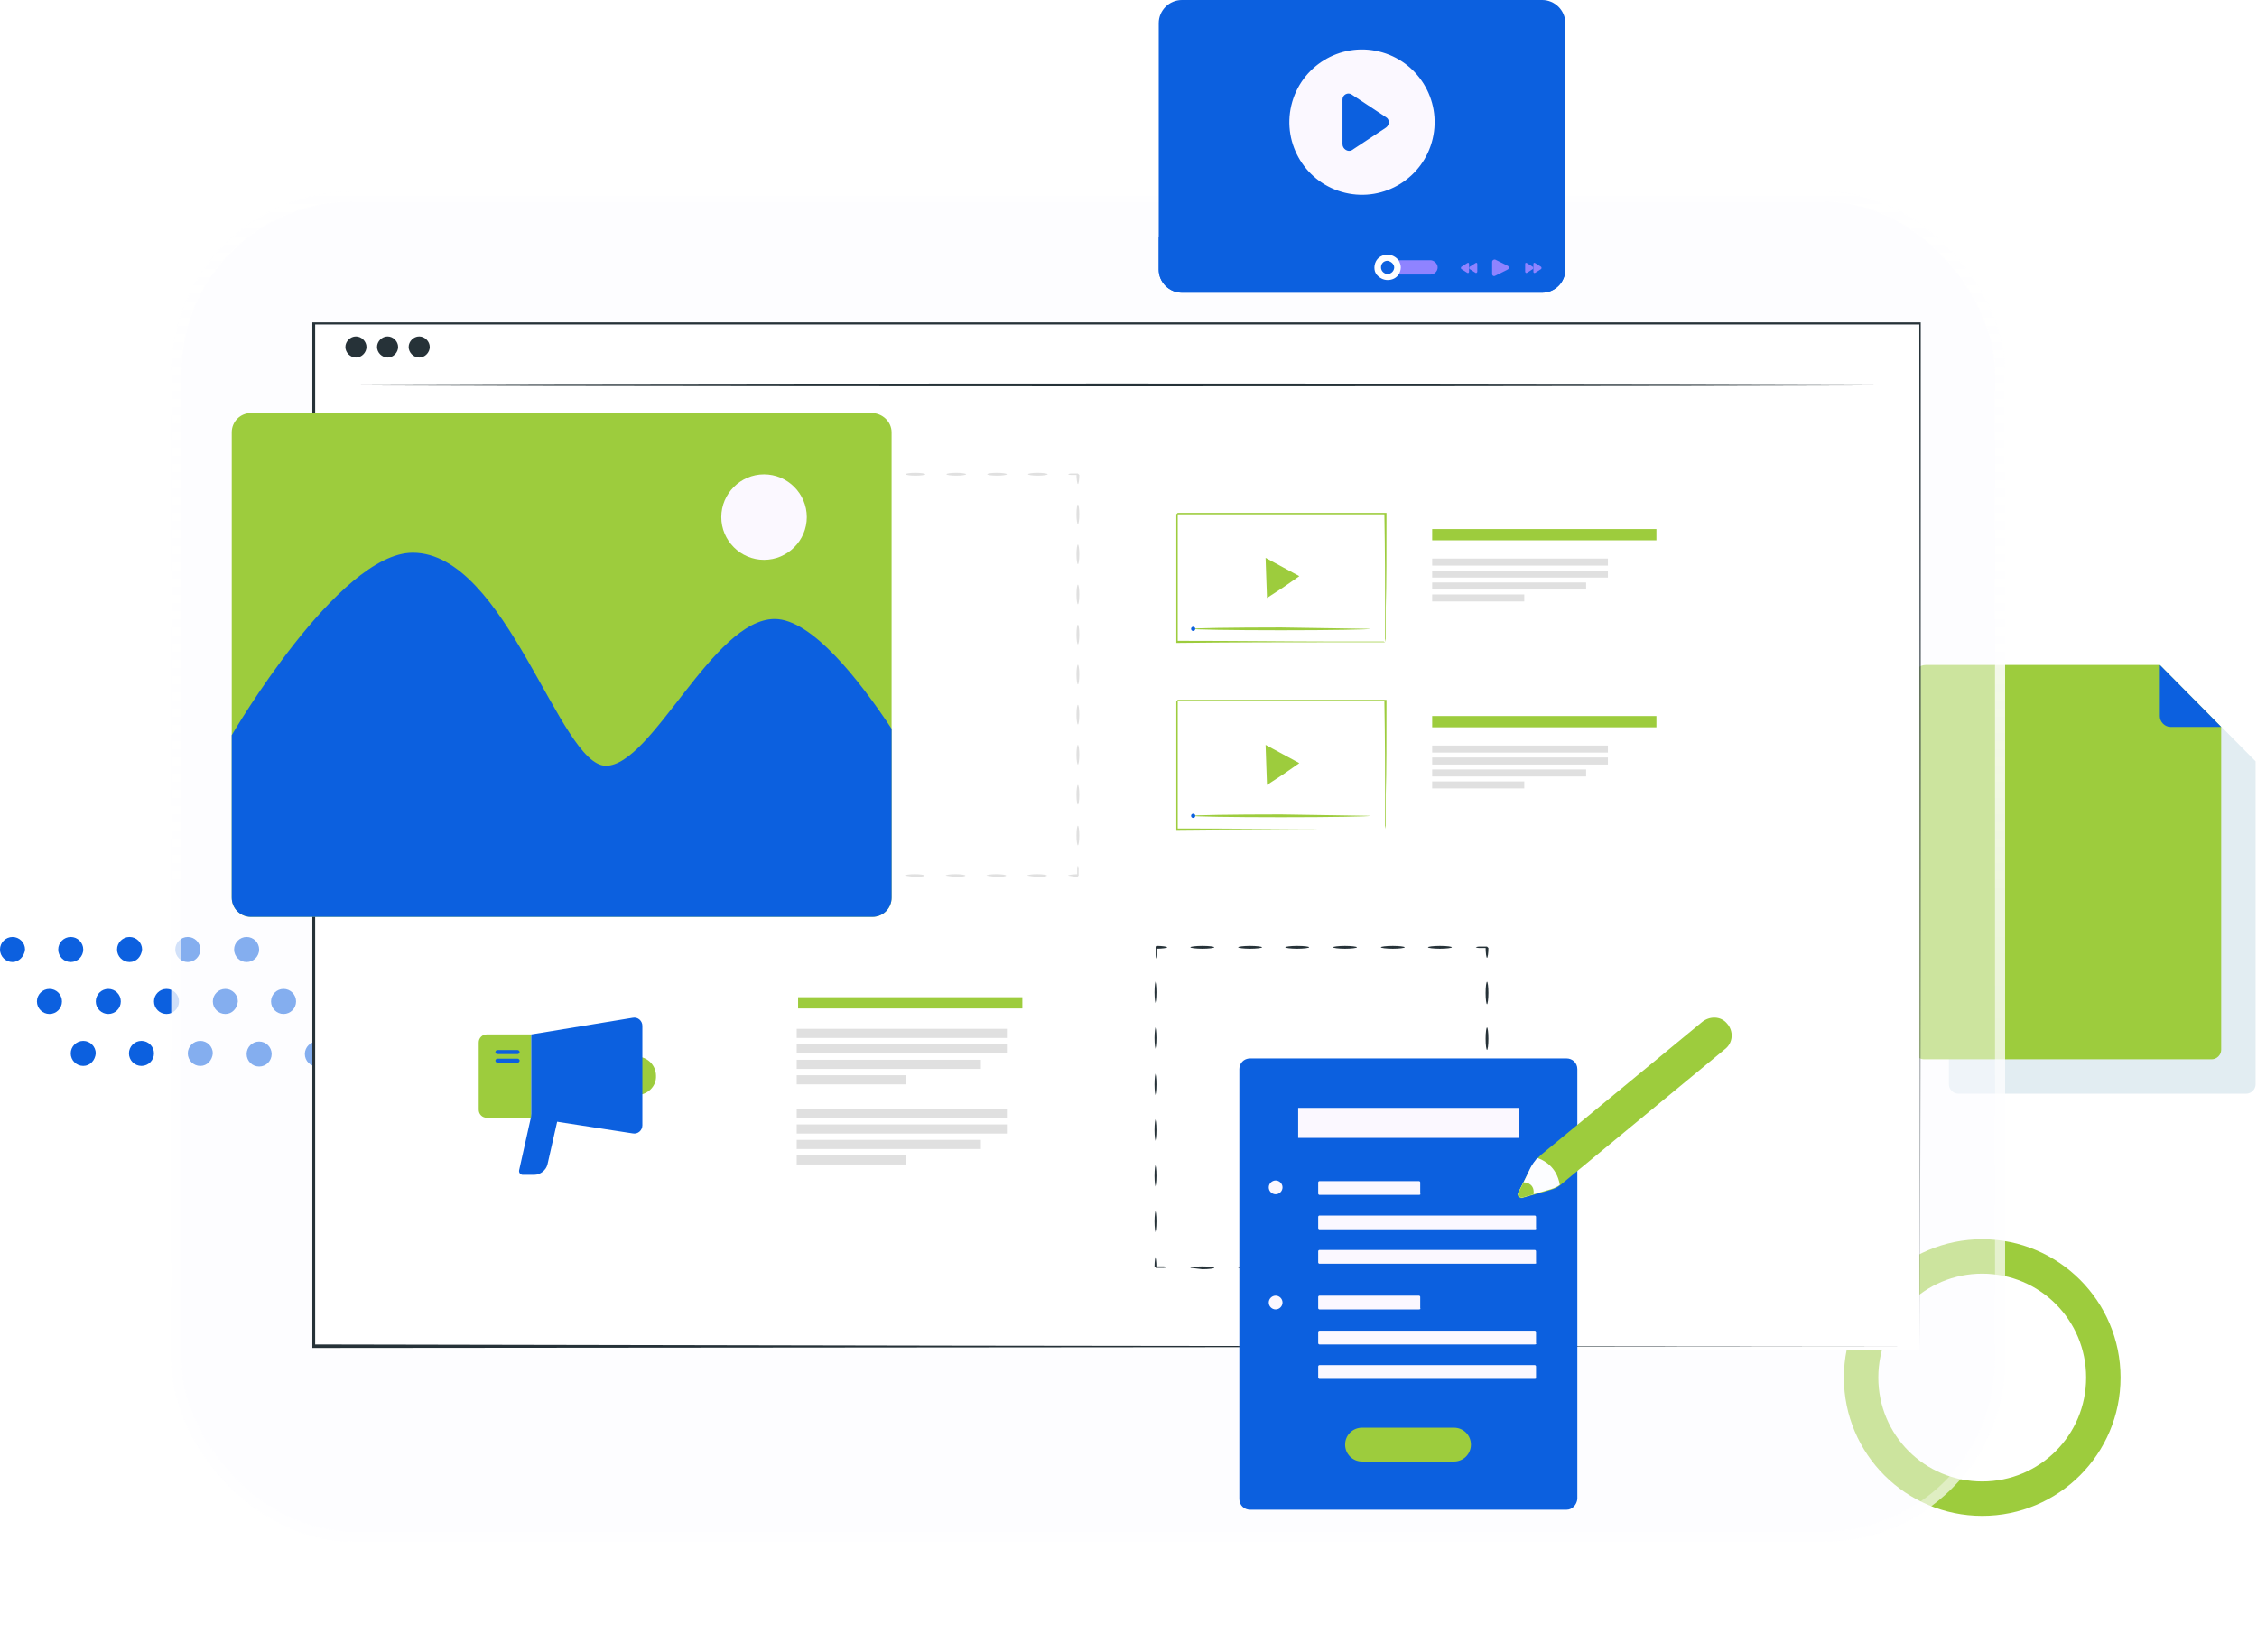 <svg width="224" height="164" viewBox="0 0 224 164" fill="none" xmlns="http://www.w3.org/2000/svg">
<path d="M196.729 123C189.15 123 183 129.15 183 136.729C183 144.308 189.15 150.458 196.729 150.458C204.308 150.458 210.458 144.308 210.458 136.729C210.458 129.15 204.308 123 196.729 123ZM196.729 147.042C191.014 147.042 186.417 142.444 186.417 136.729C186.417 131.014 191.014 126.417 196.729 126.417C202.444 126.417 207.042 131.014 207.042 136.729C207.042 142.444 202.444 147.042 196.729 147.042Z" fill="#9DCC3D"/>
<path d="M24.476 95.485C23.793 95.485 23.234 94.926 23.234 94.243C23.234 93.559 23.793 93 24.476 93C25.16 93 25.719 93.559 25.719 94.243C25.719 94.926 25.16 95.485 24.476 95.485Z" fill="#0C60DF"/>
<path d="M18.637 95.485C17.954 95.485 17.395 94.926 17.395 94.243C17.395 93.559 17.954 93 18.637 93C19.32 93 19.879 93.559 19.879 94.243C19.879 94.926 19.32 95.485 18.637 95.485Z" fill="#0C60DF"/>
<path d="M12.86 95.485C12.176 95.485 11.617 94.926 11.617 94.243C11.617 93.559 12.176 93 12.86 93C13.543 93 14.102 93.559 14.102 94.243C14.04 94.926 13.543 95.485 12.86 95.485Z" fill="#0C60DF"/>
<path d="M7.02 95.485C6.337 95.485 5.778 94.926 5.778 94.243C5.778 93.559 6.337 93 7.02 93C7.703 93 8.262 93.559 8.262 94.243C8.262 94.926 7.703 95.485 7.02 95.485Z" fill="#0C60DF"/>
<path d="M1.242 95.485C0.559 95.485 0 94.926 0 94.243C0 93.56 0.559 93.001 1.242 93.001C1.926 93.001 2.485 93.56 2.485 94.243C2.423 94.926 1.864 95.485 1.242 95.485Z" fill="#0C60DF"/>
<path d="M28.142 100.641C27.459 100.641 26.899 100.082 26.899 99.398C26.899 98.715 27.459 98.156 28.142 98.156C28.825 98.156 29.384 98.715 29.384 99.398C29.384 100.082 28.825 100.641 28.142 100.641Z" fill="#0C60DF"/>
<path d="M22.364 100.641C21.681 100.641 21.122 100.082 21.122 99.398C21.122 98.715 21.681 98.156 22.364 98.156C23.048 98.156 23.607 98.715 23.607 99.398C23.545 100.082 23.048 100.641 22.364 100.641Z" fill="#0C60DF"/>
<path d="M16.525 100.641C15.841 100.641 15.282 100.082 15.282 99.398C15.282 98.715 15.841 98.156 16.525 98.156C17.208 98.156 17.767 98.715 17.767 99.398C17.767 100.082 17.208 100.641 16.525 100.641Z" fill="#0C60DF"/>
<path d="M10.748 100.641C11.434 100.641 11.99 100.084 11.99 99.398C11.99 98.712 11.434 98.156 10.748 98.156C10.061 98.156 9.505 98.712 9.505 99.398C9.505 100.084 10.061 100.641 10.748 100.641Z" fill="#0C60DF"/>
<path d="M4.908 100.641C5.594 100.641 6.15 100.084 6.15 99.398C6.15 98.712 5.594 98.156 4.908 98.156C4.222 98.156 3.665 98.712 3.665 99.398C3.665 100.084 4.222 100.641 4.908 100.641Z" fill="#0C60DF"/>
<path d="M31.496 105.859C32.182 105.859 32.739 105.303 32.739 104.617C32.739 103.931 32.182 103.375 31.496 103.375C30.81 103.375 30.254 103.931 30.254 104.617C30.254 105.303 30.81 105.859 31.496 105.859Z" fill="#0C60DF"/>
<path d="M25.719 105.859C26.405 105.859 26.962 105.303 26.962 104.617C26.962 103.931 26.405 103.375 25.719 103.375C25.033 103.375 24.477 103.931 24.477 104.617C24.477 105.303 25.033 105.859 25.719 105.859Z" fill="#0C60DF"/>
<path d="M19.879 105.797C19.196 105.797 18.637 105.238 18.637 104.554C18.637 103.871 19.196 103.312 19.879 103.312C20.563 103.312 21.122 103.871 21.122 104.554C21.06 105.238 20.563 105.797 19.879 105.797Z" fill="#0C60DF"/>
<path d="M14.04 105.797C13.356 105.797 12.797 105.238 12.797 104.554C12.797 103.871 13.356 103.312 14.04 103.312C14.723 103.312 15.282 103.871 15.282 104.554C15.282 105.238 14.723 105.797 14.04 105.797Z" fill="#0C60DF"/>
<path d="M8.262 105.797C7.579 105.797 7.02 105.238 7.02 104.555C7.02 103.872 7.579 103.312 8.262 103.312C8.946 103.312 9.505 103.872 9.505 104.555C9.443 105.238 8.946 105.797 8.262 105.797Z" fill="#0C60DF"/>
<path d="M194.54 69.416H217.774L223.862 75.567V107.622C223.862 108.119 223.427 108.554 222.93 108.554H194.353C193.856 108.554 193.421 108.119 193.421 107.622V70.597C193.421 69.976 193.918 69.416 194.54 69.416Z" fill="#E2EDF2"/>
<path d="M191.123 66.001H214.357L220.445 72.151V104.206C220.445 104.703 220.01 105.138 219.513 105.138H190.937C190.44 105.138 190.005 104.703 190.005 104.206V67.181C189.943 66.498 190.502 66.001 191.123 66.001Z" fill="#9DCC3D"/>
<path d="M214.357 66V71.094C214.357 71.653 214.854 72.15 215.413 72.15H220.445L214.357 66Z" fill="#0C60DF"/>
<g filter="url(#filter0_bd)">
<rect x="17" y="12" width="182" height="134" rx="18" fill="#FCFDFF" fill-opacity="0.5"/>
<rect x="17.5" y="12.5" width="181" height="133" rx="17.5" stroke="url(#paint0_linear)"/>
</g>
<path d="M190.488 32.488H31.07V134H190.488V32.488Z" fill="white"/>
<path d="M190.558 133.651C190.558 132.883 190.558 94.442 190.488 32.139L190.558 32.209C147.79 32.209 91.977 32.209 31.14 32.209L31.279 32.07C31.279 68 31.279 102.325 31.279 133.581L31.14 133.442C124.628 133.651 189.581 133.651 190.558 133.651C189.581 133.651 124.628 133.721 31.14 133.79H31V133.651C31 102.395 31 68.07 31 32.139V32H31.14C91.977 32 147.79 32 190.558 32H190.627V32.07C190.627 94.442 190.558 132.883 190.558 133.651Z" fill="#263238"/>
<path d="M190.697 38.21C190.697 38.28 154.976 38.349 110.884 38.349C66.791 38.349 31.07 38.28 31.07 38.21C31.07 38.14 66.791 38.07 110.884 38.07C154.976 38.07 190.697 38.14 190.697 38.21Z" fill="#263238"/>
<path d="M36.372 34.441C36.372 35 35.884 35.488 35.326 35.488C34.767 35.488 34.279 35 34.279 34.441C34.279 33.883 34.767 33.395 35.326 33.395C35.884 33.395 36.372 33.883 36.372 34.441Z" fill="#263238"/>
<path d="M39.511 34.441C39.511 35 39.023 35.488 38.465 35.488C37.907 35.488 37.419 35 37.419 34.441C37.419 33.883 37.907 33.395 38.465 33.395C39.023 33.395 39.511 33.883 39.511 34.441Z" fill="#263238"/>
<path d="M42.651 34.441C42.651 35 42.163 35.488 41.605 35.488C41.047 35.488 40.558 35 40.558 34.441C40.558 33.883 41.047 33.395 41.605 33.395C42.163 33.395 42.651 33.883 42.651 34.441Z" fill="#263238"/>
<path d="M101.464 98.977H79.209V100.093H101.464V98.977Z" fill="#9DCC3D"/>
<path d="M146.465 125.838C146.465 125.768 146.953 125.698 147.581 125.698C147.372 125.908 147.511 125.768 147.442 125.838V125.768V125.629C147.442 125.559 147.442 125.489 147.442 125.419C147.442 125.28 147.442 125.14 147.442 125.071C147.442 124.861 147.511 124.722 147.511 124.722C147.511 124.722 147.581 124.861 147.581 125.071C147.581 125.14 147.581 125.28 147.581 125.419C147.581 125.489 147.581 125.559 147.581 125.629V125.768V125.838C147.511 125.908 147.721 125.698 147.442 125.977C146.953 125.908 146.465 125.838 146.465 125.838Z" fill="#263238"/>
<path d="M141.72 125.836C141.72 125.767 142.279 125.697 142.906 125.697C143.534 125.697 144.093 125.767 144.093 125.836C144.093 125.906 143.534 125.976 142.906 125.976C142.279 125.906 141.72 125.836 141.72 125.836Z" fill="#263238"/>
<path d="M137.046 125.836C137.046 125.767 137.604 125.697 138.232 125.697C138.86 125.697 139.418 125.767 139.418 125.836C139.418 125.906 138.86 125.976 138.232 125.976C137.534 125.906 137.046 125.836 137.046 125.836Z" fill="#263238"/>
<path d="M132.302 125.836C132.302 125.767 132.86 125.697 133.488 125.697C134.116 125.697 134.674 125.767 134.674 125.836C134.674 125.906 134.116 125.976 133.488 125.976C132.86 125.906 132.302 125.836 132.302 125.836Z" fill="#263238"/>
<path d="M127.627 125.836C127.627 125.767 128.186 125.697 128.813 125.697C129.441 125.697 130 125.767 130 125.836C130 125.906 129.441 125.976 128.813 125.976C128.116 125.906 127.627 125.836 127.627 125.836Z" fill="#263238"/>
<path d="M122.883 125.836C122.883 125.767 123.441 125.697 124.069 125.697C124.697 125.697 125.255 125.767 125.255 125.836C125.255 125.906 124.697 125.976 124.069 125.976C123.441 125.906 122.883 125.836 122.883 125.836Z" fill="#263238"/>
<path d="M118.139 125.836C118.139 125.767 118.698 125.697 119.325 125.697C119.953 125.697 120.511 125.767 120.511 125.836C120.511 125.906 119.953 125.976 119.325 125.976C118.698 125.906 118.139 125.836 118.139 125.836Z" fill="#263238"/>
<path d="M114.721 124.722C114.79 124.722 114.86 125.21 114.86 125.838C114.651 125.629 114.79 125.768 114.721 125.698H114.79H114.93C115 125.698 115.069 125.698 115.139 125.698C115.279 125.698 115.418 125.698 115.488 125.698C115.697 125.698 115.837 125.768 115.837 125.768C115.837 125.768 115.697 125.838 115.488 125.838C115.418 125.838 115.279 125.838 115.139 125.838C115.069 125.838 115 125.838 114.93 125.838H114.79H114.721C114.651 125.768 114.86 125.977 114.581 125.698C114.581 125.21 114.651 124.722 114.721 124.722Z" fill="#263238"/>
<path d="M114.721 120.116C114.79 120.116 114.86 120.604 114.86 121.232C114.86 121.86 114.79 122.348 114.721 122.348C114.651 122.348 114.581 121.86 114.581 121.232C114.581 120.674 114.651 120.116 114.721 120.116Z" fill="#263238"/>
<path d="M114.721 115.581C114.79 115.581 114.86 116.069 114.86 116.697C114.86 117.325 114.79 117.814 114.721 117.814C114.651 117.814 114.581 117.325 114.581 116.697C114.581 116.069 114.651 115.581 114.721 115.581Z" fill="#263238"/>
<path d="M114.721 111.046C114.79 111.046 114.86 111.535 114.86 112.163C114.86 112.791 114.79 113.279 114.721 113.279C114.651 113.279 114.581 112.791 114.581 112.163C114.581 111.535 114.651 111.046 114.721 111.046Z" fill="#263238"/>
<path d="M114.721 106.512C114.79 106.512 114.86 107 114.86 107.628C114.86 108.256 114.79 108.744 114.721 108.744C114.651 108.744 114.581 108.256 114.581 107.628C114.581 107 114.651 106.512 114.721 106.512Z" fill="#263238"/>
<path d="M114.721 101.907C114.79 101.907 114.86 102.396 114.86 103.024C114.86 103.651 114.79 104.14 114.721 104.14C114.651 104.14 114.581 103.651 114.581 103.024C114.581 102.465 114.651 101.907 114.721 101.907Z" fill="#263238"/>
<path d="M114.721 97.373C114.79 97.373 114.86 97.861 114.86 98.489C114.86 99.117 114.79 99.605 114.721 99.605C114.651 99.605 114.581 99.117 114.581 98.489C114.581 97.861 114.651 97.373 114.721 97.373Z" fill="#263238"/>
<path d="M115.837 94.023C115.837 94.093 115.348 94.163 114.721 94.163C114.93 93.954 114.79 94.093 114.86 94.023V94.093V94.233C114.86 94.302 114.86 94.372 114.86 94.442C114.86 94.582 114.86 94.721 114.86 94.791C114.86 95 114.79 95.14 114.79 95.14C114.79 95.14 114.721 95 114.721 94.791C114.721 94.721 114.721 94.582 114.721 94.442C114.721 94.372 114.721 94.302 114.721 94.233V94.093V94.023C114.79 93.954 114.581 94.163 114.86 93.884C115.279 93.884 115.837 93.954 115.837 94.023Z" fill="#263238"/>
<path d="M120.511 94.023C120.511 94.093 119.953 94.163 119.325 94.163C118.698 94.163 118.139 94.093 118.139 94.023C118.139 93.954 118.698 93.884 119.325 93.884C120.023 93.884 120.511 93.954 120.511 94.023Z" fill="#263238"/>
<path d="M125.255 94.023C125.255 94.093 124.697 94.163 124.069 94.163C123.441 94.163 122.883 94.093 122.883 94.023C122.883 93.954 123.441 93.884 124.069 93.884C124.697 93.884 125.255 93.954 125.255 94.023Z" fill="#263238"/>
<path d="M129.93 94.023C129.93 94.093 129.372 94.163 128.744 94.163C128.116 94.163 127.558 94.093 127.558 94.023C127.558 93.954 128.116 93.884 128.744 93.884C129.442 93.884 129.93 93.954 129.93 94.023Z" fill="#263238"/>
<path d="M134.674 94.023C134.674 94.093 134.116 94.163 133.488 94.163C132.86 94.163 132.302 94.093 132.302 94.023C132.302 93.954 132.86 93.884 133.488 93.884C134.116 93.884 134.674 93.954 134.674 94.023Z" fill="#263238"/>
<path d="M139.418 94.023C139.418 94.093 138.86 94.163 138.232 94.163C137.604 94.163 137.046 94.093 137.046 94.023C137.046 93.954 137.604 93.884 138.232 93.884C138.86 93.884 139.418 93.954 139.418 94.023Z" fill="#263238"/>
<path d="M144.093 94.023C144.093 94.093 143.534 94.163 142.906 94.163C142.279 94.163 141.72 94.093 141.72 94.023C141.72 93.954 142.279 93.884 142.906 93.884C143.604 93.884 144.093 93.954 144.093 94.023Z" fill="#263238"/>
<path d="M147.581 95.07C147.511 95.07 147.442 94.581 147.442 93.954C147.651 94.163 147.511 94.023 147.581 94.093H147.511H147.372C147.302 94.093 147.232 94.093 147.163 94.093C147.023 94.093 146.883 94.093 146.814 94.093C146.604 94.093 146.465 94.023 146.465 94.023C146.465 94.023 146.604 93.954 146.814 93.954C146.883 93.954 147.023 93.954 147.163 93.954C147.232 93.954 147.302 93.954 147.372 93.954H147.511H147.581C147.651 94.023 147.442 93.814 147.721 94.093C147.721 94.581 147.651 95.07 147.581 95.07Z" fill="#263238"/>
<path d="M147.581 99.674C147.511 99.674 147.442 99.186 147.442 98.558C147.442 97.93 147.511 97.442 147.581 97.442C147.651 97.442 147.721 97.93 147.721 98.558C147.721 99.116 147.651 99.674 147.581 99.674Z" fill="#263238"/>
<path d="M147.581 104.21C147.511 104.21 147.442 103.721 147.442 103.093C147.442 102.465 147.511 101.977 147.581 101.977C147.651 101.977 147.721 102.465 147.721 103.093C147.721 103.721 147.651 104.21 147.581 104.21Z" fill="#263238"/>
<path d="M147.581 108.744C147.511 108.744 147.442 108.256 147.442 107.628C147.442 107 147.511 106.512 147.581 106.512C147.651 106.512 147.721 107 147.721 107.628C147.721 108.256 147.651 108.744 147.581 108.744Z" fill="#263238"/>
<path d="M147.581 113.349C147.511 113.349 147.442 112.86 147.442 112.232C147.442 111.605 147.511 111.116 147.581 111.116C147.651 111.116 147.721 111.605 147.721 112.232C147.721 112.791 147.651 113.349 147.581 113.349Z" fill="#263238"/>
<path d="M147.581 117.883C147.511 117.883 147.442 117.395 147.442 116.767C147.442 116.139 147.511 115.651 147.581 115.651C147.651 115.651 147.721 116.139 147.721 116.767C147.721 117.395 147.651 117.883 147.581 117.883Z" fill="#263238"/>
<path d="M147.581 122.418C147.511 122.418 147.442 121.93 147.442 121.302C147.442 120.674 147.511 120.186 147.581 120.186C147.651 120.186 147.721 120.674 147.721 121.302C147.721 121.93 147.651 122.418 147.581 122.418Z" fill="#263238"/>
<path d="M137.465 63.743C137.465 63.743 137.465 63.674 137.465 63.534C137.465 63.395 137.465 63.115 137.465 62.836C137.465 62.209 137.465 61.371 137.465 60.255C137.465 58.023 137.465 54.883 137.395 50.976L137.465 51.046C131.883 51.046 124.628 51.046 116.814 51.046C116.814 51.046 117.023 50.837 116.884 50.976V51.046V51.185V51.395V51.813C116.884 52.092 116.884 52.371 116.884 52.65C116.884 53.209 116.884 53.767 116.884 54.325C116.884 55.441 116.884 56.488 116.884 57.534C116.884 59.627 116.884 61.72 116.884 63.674L116.814 63.604C122.883 63.604 127.976 63.674 131.674 63.674C133.488 63.674 134.953 63.674 135.93 63.674C136.418 63.674 136.767 63.674 137.046 63.674C137.186 63.674 137.256 63.674 137.325 63.674C137.465 63.743 137.465 63.743 137.465 63.743C137.465 63.743 137.465 63.743 137.395 63.743C137.325 63.743 137.256 63.743 137.116 63.743C136.837 63.743 136.488 63.743 136 63.743C135.023 63.743 133.558 63.743 131.744 63.743C128.046 63.743 122.883 63.743 116.814 63.813H116.744V63.743C116.744 61.79 116.744 59.767 116.744 57.604C116.744 56.557 116.744 55.441 116.744 54.395C116.744 53.837 116.744 53.278 116.744 52.72C116.744 52.441 116.744 52.162 116.744 51.883V51.464V51.255V51.116V51.046C116.674 51.116 116.884 50.906 116.884 50.906C124.697 50.906 131.953 50.906 137.535 50.906H137.604V50.976C137.604 54.883 137.604 58.023 137.535 60.255C137.535 61.371 137.535 62.209 137.535 62.767C137.535 63.046 137.535 63.255 137.535 63.395C137.465 63.674 137.465 63.743 137.465 63.743Z" fill="#9DCC3D"/>
<path d="M127.279 56.279L128.953 57.187L127.349 58.303L125.744 59.349L125.674 57.396L125.604 55.373L127.279 56.279Z" fill="#9DCC3D"/>
<path d="M136 62.418C136 62.488 132.023 62.558 127.139 62.558C122.256 62.558 118.279 62.488 118.279 62.418C118.279 62.349 122.256 62.279 127.139 62.279C132.023 62.349 136 62.418 136 62.418Z" fill="#9DCC3D"/>
<path d="M118.418 62.628C118.534 62.628 118.627 62.534 118.627 62.418C118.627 62.303 118.534 62.209 118.418 62.209C118.302 62.209 118.209 62.303 118.209 62.418C118.209 62.534 118.302 62.628 118.418 62.628Z" fill="#0C60DF"/>
<path d="M164.395 52.512H142.139V53.628H164.395V52.512Z" fill="#9DCC3D"/>
<path d="M159.581 55.442H142.139V56.14H159.581V55.442Z" fill="#E0E0E0"/>
<path d="M159.581 56.628H142.139V57.326H159.581V56.628Z" fill="#E0E0E0"/>
<path d="M157.418 57.813H142.139V58.511H157.418V57.813Z" fill="#E0E0E0"/>
<path d="M151.278 58.999H142.139V59.697H151.278V58.999Z" fill="#E0E0E0"/>
<path d="M137.465 82.302C137.465 82.302 137.465 82.232 137.465 82.093C137.465 81.953 137.465 81.674 137.465 81.395C137.465 80.767 137.465 79.93 137.465 78.814C137.465 76.581 137.465 73.442 137.395 69.535L137.465 69.604C131.883 69.604 124.628 69.604 116.814 69.604C116.814 69.604 117.023 69.395 116.884 69.535V69.674V69.814V70.023V70.442C116.884 70.721 116.884 71 116.884 71.279C116.884 71.837 116.884 72.395 116.884 72.953C116.884 74.07 116.884 75.116 116.884 76.162C116.884 78.255 116.884 80.349 116.884 82.302L116.814 82.232C122.883 82.232 127.976 82.302 131.674 82.302C133.488 82.302 134.953 82.302 135.93 82.302C136.418 82.302 136.767 82.302 137.046 82.302C137.186 82.302 137.256 82.302 137.325 82.302C137.465 82.302 137.465 82.302 137.465 82.302C137.465 82.302 137.465 82.302 137.395 82.302C137.325 82.302 137.256 82.302 137.116 82.302C136.837 82.302 136.488 82.302 136 82.302C135.023 82.302 133.558 82.302 131.744 82.302C128.046 82.302 122.883 82.302 116.814 82.372H116.744V82.302C116.744 80.349 116.744 78.325 116.744 76.162C116.744 75.116 116.744 74 116.744 72.953C116.744 72.395 116.744 71.837 116.744 71.279C116.744 71 116.744 70.721 116.744 70.442V70.023V69.814V69.674V69.604C116.674 69.674 116.884 69.465 116.884 69.465C124.697 69.465 131.953 69.465 137.535 69.465H137.604V69.535C137.604 73.442 137.604 76.581 137.535 78.814C137.535 79.93 137.535 80.767 137.535 81.325C137.535 81.604 137.535 81.814 137.535 81.953C137.465 82.232 137.465 82.302 137.465 82.302Z" fill="#9DCC3D"/>
<path d="M127.279 74.838L128.953 75.745L127.349 76.861L125.744 77.908L125.674 75.954L125.604 73.931L127.279 74.838Z" fill="#9DCC3D"/>
<path d="M136 80.977C136 81.047 132.024 81.117 127.14 81.117C122.256 81.117 118.28 81.047 118.28 80.977C118.28 80.907 122.256 80.837 127.14 80.837C132.024 80.907 136 80.977 136 80.977Z" fill="#9DCC3D"/>
<path d="M118.418 81.186C118.534 81.186 118.627 81.093 118.627 80.977C118.627 80.861 118.534 80.768 118.418 80.768C118.302 80.768 118.209 80.861 118.209 80.977C118.209 81.093 118.302 81.186 118.418 81.186Z" fill="#0C60DF"/>
<path d="M164.395 71.07H142.139V72.187H164.395V71.07Z" fill="#9DCC3D"/>
<path d="M159.581 74H142.139V74.698H159.581V74Z" fill="#E0E0E0"/>
<path d="M159.581 75.186H142.139V75.884H159.581V75.186Z" fill="#E0E0E0"/>
<path d="M157.418 76.373H142.139V77.07H157.418V76.373Z" fill="#E0E0E0"/>
<path d="M151.278 77.558H142.139V78.256H151.278V77.558Z" fill="#E0E0E0"/>
<path d="M106 86.908C106 86.838 106.488 86.768 107.047 86.768C106.837 86.978 106.977 86.838 106.907 86.908V86.838V86.768C106.907 86.699 106.907 86.629 106.907 86.559C106.907 86.419 106.907 86.35 106.907 86.21C106.907 86.001 106.977 85.931 106.977 85.931C106.977 85.931 107.047 86.071 107.047 86.21C107.047 86.28 107.047 86.419 107.047 86.559C107.047 86.629 107.047 86.699 107.047 86.768V86.838V86.908C106.977 86.978 107.186 86.768 106.907 87.047C106.419 86.978 106 86.908 106 86.908Z" fill="#E0E0E0"/>
<path d="M101.954 86.907C101.954 86.837 102.372 86.767 102.93 86.767C103.488 86.767 103.907 86.837 103.907 86.907C103.907 86.976 103.488 87.046 102.93 87.046C102.372 86.976 101.954 86.907 101.954 86.907Z" fill="#E0E0E0"/>
<path d="M97.907 86.907C97.907 86.837 98.326 86.767 98.884 86.767C99.442 86.767 99.861 86.837 99.861 86.907C99.861 86.976 99.442 87.046 98.884 87.046C98.326 86.976 97.907 86.907 97.907 86.907Z" fill="#E0E0E0"/>
<path d="M93.86 86.907C93.86 86.837 94.279 86.767 94.837 86.767C95.395 86.767 95.814 86.837 95.814 86.907C95.814 86.976 95.395 87.046 94.837 87.046C94.279 86.976 93.86 86.907 93.86 86.907Z" fill="#E0E0E0"/>
<path d="M89.814 86.907C89.814 86.837 90.233 86.767 90.791 86.767C91.349 86.767 91.767 86.837 91.767 86.907C91.767 86.976 91.349 87.046 90.791 87.046C90.233 86.976 89.814 86.907 89.814 86.907Z" fill="#E0E0E0"/>
<path d="M85.767 86.907C85.767 86.837 86.186 86.767 86.744 86.767C87.302 86.767 87.721 86.837 87.721 86.907C87.721 86.976 87.302 87.046 86.744 87.046C86.186 86.976 85.767 86.907 85.767 86.907Z" fill="#E0E0E0"/>
<path d="M81.721 86.907C81.721 86.837 82.14 86.767 82.698 86.767C83.256 86.767 83.674 86.837 83.674 86.907C83.674 86.976 83.256 87.046 82.698 87.046C82.14 86.976 81.721 86.907 81.721 86.907Z" fill="#E0E0E0"/>
<path d="M77.674 86.907C77.674 86.837 78.093 86.767 78.651 86.767C79.209 86.767 79.628 86.837 79.628 86.907C79.628 86.976 79.209 87.046 78.651 87.046C78.093 86.976 77.674 86.907 77.674 86.907Z" fill="#E0E0E0"/>
<path d="M73.628 86.907C73.628 86.837 74.047 86.767 74.605 86.767C75.163 86.767 75.582 86.837 75.582 86.907C75.582 86.976 75.163 87.046 74.605 87.046C74.047 86.976 73.628 86.907 73.628 86.907Z" fill="#E0E0E0"/>
<path d="M69.582 86.907C69.582 86.837 70 86.767 70.558 86.767C71.116 86.767 71.535 86.837 71.535 86.907C71.535 86.976 71.116 87.046 70.558 87.046C70.07 86.976 69.582 86.907 69.582 86.907Z" fill="#E0E0E0"/>
<path d="M65.535 86.907C65.535 86.837 65.954 86.767 66.512 86.767C67.07 86.767 67.488 86.837 67.488 86.907C67.488 86.976 67.07 87.046 66.512 87.046C66.023 86.976 65.535 86.907 65.535 86.907Z" fill="#E0E0E0"/>
<path d="M61.489 86.907C61.489 86.837 61.907 86.767 62.465 86.767C63.023 86.767 63.442 86.837 63.442 86.907C63.442 86.976 63.023 87.046 62.465 87.046C61.977 86.976 61.489 86.907 61.489 86.907Z" fill="#E0E0E0"/>
<path d="M57.442 86.907C57.442 86.837 57.861 86.767 58.419 86.767C58.977 86.767 59.395 86.837 59.395 86.907C59.395 86.976 58.977 87.046 58.419 87.046C57.93 86.976 57.442 86.907 57.442 86.907Z" fill="#E0E0E0"/>
<path d="M53.395 86.907C53.395 86.837 53.814 86.767 54.372 86.767C54.93 86.767 55.349 86.837 55.349 86.907C55.349 86.976 54.93 87.046 54.372 87.046C53.884 86.976 53.395 86.907 53.395 86.907Z" fill="#E0E0E0"/>
<path d="M49.349 86.907C49.349 86.837 49.767 86.767 50.326 86.767C50.884 86.767 51.302 86.837 51.302 86.907C51.302 86.976 50.884 87.046 50.326 87.046C49.837 86.976 49.349 86.907 49.349 86.907Z" fill="#E0E0E0"/>
<path d="M45.302 86.907C45.302 86.837 45.721 86.767 46.279 86.767C46.837 86.767 47.256 86.837 47.256 86.907C47.256 86.976 46.837 87.046 46.279 87.046C45.791 86.976 45.302 86.907 45.302 86.907Z" fill="#E0E0E0"/>
<path d="M42.302 85.86C42.372 85.86 42.442 86.349 42.442 86.907C42.233 86.698 42.372 86.837 42.302 86.767H42.372H42.442C42.512 86.767 42.581 86.767 42.651 86.767C42.791 86.767 42.861 86.767 43 86.767C43.209 86.767 43.279 86.837 43.279 86.837C43.279 86.837 43.14 86.907 43 86.907C42.93 86.907 42.791 86.907 42.651 86.907C42.581 86.907 42.512 86.907 42.442 86.907H42.372H42.302C42.233 86.837 42.442 87.046 42.163 86.767C42.163 86.349 42.233 85.86 42.302 85.86Z" fill="#E0E0E0"/>
<path d="M42.302 81.884C42.372 81.884 42.442 82.302 42.442 82.861C42.442 83.419 42.372 83.837 42.302 83.837C42.233 83.837 42.163 83.419 42.163 82.861C42.163 82.302 42.233 81.884 42.302 81.884Z" fill="#E0E0E0"/>
<path d="M42.302 77.908C42.372 77.908 42.442 78.326 42.442 78.885C42.442 79.443 42.372 79.861 42.302 79.861C42.233 79.861 42.163 79.443 42.163 78.885C42.163 78.326 42.233 77.908 42.302 77.908Z" fill="#E0E0E0"/>
<path d="M42.302 73.931C42.372 73.931 42.442 74.35 42.442 74.908C42.442 75.466 42.372 75.885 42.302 75.885C42.233 75.885 42.163 75.466 42.163 74.908C42.163 74.35 42.233 73.931 42.302 73.931Z" fill="#E0E0E0"/>
<path d="M42.302 69.954C42.372 69.954 42.442 70.373 42.442 70.931C42.442 71.489 42.372 71.908 42.302 71.908C42.233 71.908 42.163 71.489 42.163 70.931C42.163 70.373 42.233 69.954 42.302 69.954Z" fill="#E0E0E0"/>
<path d="M42.302 65.977C42.372 65.977 42.442 66.395 42.442 66.953C42.442 67.511 42.372 67.93 42.302 67.93C42.233 67.93 42.163 67.511 42.163 66.953C42.163 66.395 42.233 65.977 42.302 65.977Z" fill="#E0E0E0"/>
<path d="M42.302 61.999C42.372 61.999 42.442 62.418 42.442 62.976C42.442 63.534 42.372 63.953 42.302 63.953C42.233 63.953 42.163 63.534 42.163 62.976C42.163 62.418 42.233 61.999 42.302 61.999Z" fill="#E0E0E0"/>
<path d="M42.302 58.024C42.372 58.024 42.442 58.443 42.442 59.001C42.442 59.559 42.372 59.977 42.302 59.977C42.233 59.977 42.163 59.559 42.163 59.001C42.163 58.443 42.233 58.024 42.302 58.024Z" fill="#E0E0E0"/>
<path d="M42.302 54.047C42.372 54.047 42.442 54.466 42.442 55.024C42.442 55.582 42.372 56.001 42.302 56.001C42.233 56.001 42.163 55.582 42.163 55.024C42.163 54.466 42.233 54.047 42.302 54.047Z" fill="#E0E0E0"/>
<path d="M42.302 50.07C42.372 50.07 42.442 50.489 42.442 51.047C42.442 51.605 42.372 52.024 42.302 52.024C42.233 52.024 42.163 51.605 42.163 51.047C42.163 50.489 42.233 50.07 42.302 50.07Z" fill="#E0E0E0"/>
<path d="M43.278 47.07C43.278 47.14 42.79 47.21 42.232 47.21C42.441 47 42.301 47.14 42.371 47.07V47.14V47.21C42.371 47.279 42.371 47.349 42.371 47.419C42.371 47.559 42.371 47.628 42.371 47.768C42.371 47.977 42.301 48.047 42.301 48.047C42.301 48.047 42.232 47.977 42.232 47.768C42.232 47.698 42.232 47.559 42.232 47.419C42.232 47.349 42.232 47.279 42.232 47.21V47.14V47.07C42.301 47 42.092 47.21 42.371 46.931C42.86 46.931 43.278 47 43.278 47.07Z" fill="#E0E0E0"/>
<path d="M47.326 47.07C47.326 47.14 46.907 47.21 46.349 47.21C45.791 47.21 45.372 47.14 45.372 47.07C45.372 47 45.791 46.931 46.349 46.931C46.907 46.931 47.326 47 47.326 47.07Z" fill="#E0E0E0"/>
<path d="M51.372 47.07C51.372 47.14 50.954 47.21 50.395 47.21C49.837 47.21 49.419 47.14 49.419 47.07C49.419 47 49.837 46.931 50.395 46.931C50.954 46.931 51.372 47 51.372 47.07Z" fill="#E0E0E0"/>
<path d="M55.419 47.07C55.419 47.14 55 47.21 54.442 47.21C53.884 47.21 53.465 47.14 53.465 47.07C53.465 47 53.884 46.931 54.442 46.931C55 46.931 55.419 47 55.419 47.07Z" fill="#E0E0E0"/>
<path d="M59.465 47.07C59.465 47.14 59.047 47.21 58.489 47.21C57.93 47.21 57.512 47.14 57.512 47.07C57.512 47 57.93 46.931 58.489 46.931C59.047 46.931 59.465 47 59.465 47.07Z" fill="#E0E0E0"/>
<path d="M63.512 47.07C63.512 47.14 63.093 47.21 62.535 47.21C61.977 47.21 61.558 47.14 61.558 47.07C61.558 47 61.977 46.931 62.535 46.931C63.093 46.931 63.512 47 63.512 47.07Z" fill="#E0E0E0"/>
<path d="M67.558 47.07C67.558 47.14 67.14 47.21 66.582 47.21C66.023 47.21 65.605 47.14 65.605 47.07C65.605 47 66.023 46.931 66.582 46.931C67.14 46.931 67.558 47 67.558 47.07Z" fill="#E0E0E0"/>
<path d="M71.605 47.07C71.605 47.14 71.186 47.21 70.628 47.21C70.07 47.21 69.651 47.14 69.651 47.07C69.651 47 70.07 46.931 70.628 46.931C71.186 46.931 71.605 47 71.605 47.07Z" fill="#E0E0E0"/>
<path d="M75.651 47.07C75.651 47.14 75.232 47.21 74.674 47.21C74.116 47.21 73.698 47.14 73.698 47.07C73.698 47 74.116 46.931 74.674 46.931C75.163 46.931 75.651 47 75.651 47.07Z" fill="#E0E0E0"/>
<path d="M79.698 47.07C79.698 47.14 79.279 47.21 78.721 47.21C78.163 47.21 77.744 47.14 77.744 47.07C77.744 47 78.163 46.931 78.721 46.931C79.209 46.931 79.698 47 79.698 47.07Z" fill="#E0E0E0"/>
<path d="M83.744 47.07C83.744 47.14 83.325 47.21 82.767 47.21C82.209 47.21 81.79 47.14 81.79 47.07C81.79 47 82.209 46.931 82.767 46.931C83.256 46.931 83.744 47 83.744 47.07Z" fill="#E0E0E0"/>
<path d="M87.791 47.07C87.791 47.14 87.372 47.21 86.814 47.21C86.256 47.21 85.837 47.14 85.837 47.07C85.837 47 86.256 46.931 86.814 46.931C87.302 46.931 87.791 47 87.791 47.07Z" fill="#E0E0E0"/>
<path d="M91.837 47.07C91.837 47.14 91.418 47.21 90.86 47.21C90.302 47.21 89.883 47.14 89.883 47.07C89.883 47 90.302 46.931 90.86 46.931C91.349 46.931 91.837 47 91.837 47.07Z" fill="#E0E0E0"/>
<path d="M95.884 47.07C95.884 47.14 95.465 47.21 94.907 47.21C94.349 47.21 93.93 47.14 93.93 47.07C93.93 47 94.349 46.931 94.907 46.931C95.395 46.931 95.884 47 95.884 47.07Z" fill="#E0E0E0"/>
<path d="M99.93 47.07C99.93 47.14 99.512 47.21 98.954 47.21C98.395 47.21 97.977 47.14 97.977 47.07C97.977 47 98.395 46.931 98.954 46.931C99.442 46.931 99.93 47 99.93 47.07Z" fill="#E0E0E0"/>
<path d="M103.977 47.07C103.977 47.14 103.558 47.21 103 47.21C102.442 47.21 102.023 47.14 102.023 47.07C102.023 47 102.442 46.931 103 46.931C103.488 46.931 103.977 47 103.977 47.07Z" fill="#E0E0E0"/>
<path d="M106.977 48.046C106.907 48.046 106.837 47.558 106.837 47C107.047 47.209 106.907 47.07 106.977 47.139H106.907H106.837C106.767 47.139 106.698 47.139 106.628 47.139C106.488 47.139 106.419 47.139 106.279 47.139C106.07 47.139 106 47.07 106 47.07C106 47.07 106.14 47 106.279 47C106.349 47 106.488 47 106.628 47C106.698 47 106.767 47 106.837 47H106.907H106.977C107.047 47.07 106.837 46.86 107.116 47.139C107.116 47.628 107.047 48.046 106.977 48.046Z" fill="#E0E0E0"/>
<path d="M106.976 52.024C106.907 52.024 106.837 51.605 106.837 51.047C106.837 50.489 106.907 50.07 106.976 50.07C107.046 50.07 107.116 50.489 107.116 51.047C107.116 51.605 107.046 52.024 106.976 52.024Z" fill="#E0E0E0"/>
<path d="M106.976 56.001C106.907 56.001 106.837 55.582 106.837 55.024C106.837 54.466 106.907 54.047 106.976 54.047C107.046 54.047 107.116 54.466 107.116 55.024C107.116 55.582 107.046 56.001 106.976 56.001Z" fill="#E0E0E0"/>
<path d="M106.976 59.977C106.907 59.977 106.837 59.559 106.837 59.001C106.837 58.443 106.907 58.024 106.976 58.024C107.046 58.024 107.116 58.443 107.116 59.001C107.116 59.559 107.046 59.977 106.976 59.977Z" fill="#E0E0E0"/>
<path d="M106.976 63.953C106.907 63.953 106.837 63.534 106.837 62.976C106.837 62.418 106.907 61.999 106.976 61.999C107.046 61.999 107.116 62.418 107.116 62.976C107.116 63.534 107.046 63.953 106.976 63.953Z" fill="#E0E0E0"/>
<path d="M106.976 67.93C106.907 67.93 106.837 67.511 106.837 66.953C106.837 66.395 106.907 65.977 106.976 65.977C107.046 65.977 107.116 66.395 107.116 66.953C107.116 67.511 107.046 67.93 106.976 67.93Z" fill="#E0E0E0"/>
<path d="M106.976 71.908C106.907 71.908 106.837 71.489 106.837 70.931C106.837 70.373 106.907 69.954 106.976 69.954C107.046 69.954 107.116 70.373 107.116 70.931C107.116 71.489 107.046 71.908 106.976 71.908Z" fill="#E0E0E0"/>
<path d="M106.976 75.885C106.907 75.885 106.837 75.466 106.837 74.908C106.837 74.35 106.907 73.931 106.976 73.931C107.046 73.931 107.116 74.35 107.116 74.908C107.116 75.466 107.046 75.885 106.976 75.885Z" fill="#E0E0E0"/>
<path d="M106.976 79.861C106.907 79.861 106.837 79.443 106.837 78.885C106.837 78.326 106.907 77.908 106.976 77.908C107.046 77.908 107.116 78.326 107.116 78.885C107.116 79.443 107.046 79.861 106.976 79.861Z" fill="#E0E0E0"/>
<path d="M106.976 83.908C106.907 83.908 106.837 83.49 106.837 82.931C106.837 82.373 106.907 81.955 106.976 81.955C107.046 81.955 107.116 82.373 107.116 82.931C107.116 83.42 107.046 83.908 106.976 83.908Z" fill="#E0E0E0"/>
<path d="M99.93 102.116H79.07V103.023H99.93V102.116Z" fill="#E0E0E0"/>
<path d="M99.93 103.651H79.07V104.558H99.93V103.651Z" fill="#E0E0E0"/>
<path d="M97.349 105.187H79.07V106.093H97.349V105.187Z" fill="#E0E0E0"/>
<path d="M89.953 106.721H79.07V107.628H89.953V106.721Z" fill="#E0E0E0"/>
<path d="M99.93 110.07H79.07V110.977H99.93V110.07Z" fill="#E0E0E0"/>
<path d="M99.93 111.604H79.07V112.511H99.93V111.604Z" fill="#E0E0E0"/>
<path d="M97.349 113.139H79.07V114.046H97.349V113.139Z" fill="#E0E0E0"/>
<path d="M89.953 114.674H79.07V115.581H89.953V114.674Z" fill="#E0E0E0"/>
<path d="M88.488 42.91V89.091C88.488 90.151 87.639 91 86.579 91H24.91C23.849 91 23 90.151 23 89.091V42.91C23 41.849 23.849 41 24.91 41H86.508C87.569 41 88.488 41.849 88.488 42.91Z" fill="#9DCC3D"/>
<path d="M88.488 72.33V89.091C88.488 90.152 87.639 91 86.579 91H24.91C23.849 91 23 90.152 23 89.091V72.966C23 72.966 33.538 54.862 40.963 54.862C50.228 54.862 55.532 76.007 60.129 76.007C64.726 76.007 70.737 61.439 76.89 61.439C80.567 61.439 85.305 67.521 88.488 72.33Z" fill="#0C60DF"/>
<path d="M80.072 51.325C80.072 53.659 78.163 55.569 75.829 55.569C73.495 55.569 71.586 53.659 71.586 51.325C71.586 48.992 73.495 47.082 75.829 47.082C78.163 47.082 80.072 48.992 80.072 51.325Z" fill="#FBF8FF"/>
<path d="M155.49 149.845H124.056C123.497 149.845 123 149.41 123 148.789V106.11C123 105.551 123.435 105.054 124.056 105.054H155.49C156.049 105.054 156.546 105.489 156.546 106.11V148.789C156.484 149.348 156.049 149.845 155.49 149.845Z" fill="#0C60DF"/>
<path d="M150.707 109.962H128.839V112.944H150.707V109.962Z" fill="#FBF8FF"/>
<path d="M144.308 145.061H135.176C134.244 145.061 133.499 144.315 133.499 143.383C133.499 142.452 134.244 141.706 135.176 141.706H144.308C145.24 141.706 145.985 142.452 145.985 143.383C145.985 144.315 145.24 145.061 144.308 145.061Z" fill="#9DCC3D"/>
<path d="M140.829 118.597H130.952C130.89 118.597 130.827 118.535 130.827 118.472V117.354C130.827 117.292 130.89 117.23 130.952 117.23H140.829C140.891 117.23 140.953 117.292 140.953 117.354V118.472C141.016 118.535 140.953 118.597 140.829 118.597Z" fill="#FBF8FF"/>
<path d="M152.322 122.014H130.952C130.89 122.014 130.827 121.952 130.827 121.889V120.771C130.827 120.709 130.89 120.647 130.952 120.647H152.322C152.384 120.647 152.446 120.709 152.446 120.771V121.889C152.508 121.952 152.446 122.014 152.322 122.014Z" fill="#FBF8FF"/>
<path d="M152.322 125.431H130.952C130.89 125.431 130.827 125.369 130.827 125.306V124.188C130.827 124.126 130.89 124.064 130.952 124.064H152.322C152.384 124.064 152.446 124.126 152.446 124.188V125.306C152.508 125.369 152.446 125.431 152.322 125.431Z" fill="#FBF8FF"/>
<path d="M127.286 117.851C127.286 118.224 126.976 118.535 126.603 118.535C126.23 118.535 125.92 118.224 125.92 117.851C125.92 117.479 126.23 117.168 126.603 117.168C126.976 117.168 127.286 117.479 127.286 117.851Z" fill="#FBF8FF"/>
<path d="M140.829 129.965H130.952C130.89 129.965 130.827 129.903 130.827 129.841V128.722C130.827 128.66 130.89 128.598 130.952 128.598H140.829C140.891 128.598 140.953 128.66 140.953 128.722V129.841C141.016 129.903 140.953 129.965 140.829 129.965Z" fill="#FBF8FF"/>
<path d="M152.322 133.443H130.952C130.89 133.443 130.827 133.381 130.827 133.319V132.201C130.827 132.139 130.89 132.077 130.952 132.077H152.322C152.384 132.077 152.446 132.139 152.446 132.201V133.319C152.508 133.381 152.446 133.443 152.322 133.443Z" fill="#FBF8FF"/>
<path d="M152.322 136.86H130.952C130.89 136.86 130.827 136.798 130.827 136.736V135.618C130.827 135.556 130.89 135.494 130.952 135.494H152.322C152.384 135.494 152.446 135.556 152.446 135.618V136.736C152.508 136.798 152.446 136.86 152.322 136.86Z" fill="#FBF8FF"/>
<path d="M127.286 129.282C127.286 129.655 126.976 129.965 126.603 129.965C126.23 129.965 125.92 129.655 125.92 129.282C125.92 128.909 126.23 128.599 126.603 128.599C126.976 128.599 127.286 128.909 127.286 129.282Z" fill="#FBF8FF"/>
<path d="M171.207 104.123L155.179 117.355C155.055 117.479 154.931 117.541 154.806 117.666C154.496 117.914 154.123 118.038 153.688 118.163L151.079 118.908C150.768 118.97 150.52 118.659 150.644 118.411L151.887 115.988C152.073 115.615 152.322 115.305 152.57 114.994C152.694 114.87 152.819 114.746 152.943 114.621L168.908 101.451C169.654 100.83 170.772 100.83 171.393 101.576C172.077 102.321 172.014 103.502 171.207 104.123Z" fill="#9DCC3D"/>
<path d="M154.807 117.603C154.496 117.851 154.123 117.976 153.688 118.1L152.197 118.535L151.141 118.845C150.831 118.908 150.582 118.597 150.707 118.348L151.203 117.354L151.887 115.926C152.073 115.553 152.322 115.242 152.57 114.932C153.129 115.118 154.496 115.739 154.807 117.603Z" fill="#FCFDFF"/>
<path d="M152.197 118.535L151.141 118.845C150.831 118.908 150.582 118.597 150.707 118.348L151.203 117.354C151.638 117.354 152.322 117.603 152.197 118.535Z" fill="#9DCC3D"/>
<path d="M155.353 2.293V26.756C155.353 28.012 154.315 29.049 153.06 29.049H117.294C116.038 29.049 115 28.012 115 26.756V2.293C115 1.037 116.038 0 117.294 0H153.06C154.315 0 155.353 1.037 155.353 2.293Z" fill="#0C60DF"/>
<path d="M155.352 23.48V26.756C155.352 28.012 154.315 29.049 153.059 29.049H117.293C116.037 29.049 115 28.012 115 26.756V23.48H155.352Z" fill="#0C60DF"/>
<path d="M136.405 26.537C136.405 26.809 136.514 27.083 136.623 27.246H118.549C118.167 27.246 117.839 26.919 117.839 26.537C117.839 26.154 118.167 25.827 118.549 25.827H136.623C136.514 26.045 136.405 26.264 136.405 26.537Z" fill="#0C60DF"/>
<path d="M142.684 26.537C142.684 26.919 142.357 27.246 141.974 27.246H136.678C136.514 27.028 136.459 26.809 136.459 26.537C136.459 26.264 136.569 25.991 136.678 25.827H141.974C142.302 25.827 142.684 26.154 142.684 26.537Z" fill="#8F83FF"/>
<path d="M139.026 26.537C139.026 26.81 138.916 27.083 138.807 27.247C138.589 27.574 138.206 27.793 137.715 27.793C137.278 27.793 136.896 27.574 136.623 27.247C136.459 27.028 136.405 26.81 136.405 26.537C136.405 26.264 136.514 25.991 136.623 25.827C136.841 25.499 137.224 25.281 137.715 25.281C138.152 25.281 138.534 25.499 138.807 25.827C138.916 26.045 139.026 26.264 139.026 26.537Z" fill="white"/>
<path d="M138.371 26.537C138.371 26.864 138.098 27.192 137.715 27.192C137.388 27.192 137.06 26.919 137.06 26.537C137.06 26.154 137.333 25.881 137.715 25.881C138.043 25.936 138.371 26.209 138.371 26.537Z" fill="#0C60DF"/>
<path d="M148.09 27.193V25.991C148.09 25.828 148.254 25.718 148.418 25.773L149.619 26.374C149.783 26.428 149.783 26.701 149.619 26.756L148.418 27.357C148.254 27.466 148.09 27.357 148.09 27.193Z" fill="#8F83FF"/>
<path d="M151.367 26.975V26.211C151.367 26.102 151.421 26.047 151.531 26.102L152.131 26.484C152.186 26.538 152.186 26.648 152.131 26.702L151.531 27.084C151.476 27.139 151.367 27.03 151.367 26.975Z" fill="#8F83FF"/>
<path d="M152.186 26.974V26.21C152.186 26.101 152.24 26.046 152.35 26.101L152.95 26.483C153.005 26.537 153.005 26.647 152.95 26.701L152.35 27.083C152.24 27.138 152.186 27.029 152.186 26.974Z" fill="#8F83FF"/>
<path d="M146.616 26.974V26.21C146.616 26.101 146.562 26.046 146.452 26.101L145.852 26.483C145.797 26.537 145.797 26.647 145.852 26.701L146.452 27.083C146.507 27.138 146.616 27.029 146.616 26.974Z" fill="#8F83FF"/>
<path d="M145.797 26.975V26.211C145.797 26.102 145.742 26.047 145.633 26.102L145.032 26.484C144.978 26.538 144.978 26.648 145.032 26.702L145.633 27.084C145.742 27.139 145.797 27.03 145.797 26.975Z" fill="#8F83FF"/>
<path d="M142.186 13.788C143.105 9.915 140.711 6.029 136.838 5.11C132.964 4.19 129.079 6.585 128.16 10.458C127.24 14.331 129.635 18.217 133.508 19.136C137.381 20.056 141.266 17.661 142.186 13.788Z" fill="#FBF8FF"/>
<path d="M133.238 14.306V9.883C133.238 9.392 133.784 9.119 134.166 9.392L137.551 11.631C137.933 11.849 137.933 12.395 137.551 12.668L134.166 14.907C133.784 15.125 133.238 14.798 133.238 14.306Z" fill="#0C60DF"/>
<path d="M53.025 116.606H51.872C51.671 116.606 51.471 116.406 51.521 116.155L52.774 110.54C52.824 110.39 52.975 110.29 53.125 110.29H55.08C55.281 110.29 55.481 110.49 55.431 110.741L54.328 115.604C54.178 116.155 53.627 116.606 53.025 116.606Z" fill="#0C60DF"/>
<path d="M63.202 108.686H62.099V104.875H63.202C64.255 104.875 65.107 105.728 65.107 106.781C65.157 107.833 64.255 108.686 63.202 108.686Z" fill="#9DCC3D"/>
<path d="M48.313 110.942H52.724V102.67H48.313C47.861 102.67 47.511 103.021 47.511 103.472V110.14C47.511 110.591 47.861 110.942 48.313 110.942Z" fill="#9DCC3D"/>
<path d="M52.724 102.67L62.801 101.015C63.302 100.915 63.753 101.316 63.753 101.818V111.694C63.753 112.195 63.302 112.596 62.801 112.496L52.724 110.942V102.67Z" fill="#0C60DF"/>
<path d="M51.371 104.625H49.365C49.265 104.625 49.165 104.525 49.165 104.425C49.165 104.324 49.265 104.224 49.365 104.224H51.371C51.471 104.224 51.571 104.324 51.571 104.425C51.571 104.525 51.471 104.625 51.371 104.625Z" fill="#0C60DF"/>
<path d="M51.371 105.477H49.365C49.265 105.477 49.165 105.377 49.165 105.277C49.165 105.176 49.265 105.076 49.365 105.076H51.371C51.471 105.076 51.571 105.176 51.571 105.277C51.571 105.377 51.471 105.477 51.371 105.477Z" fill="#0C60DF"/>
<defs>
<filter id="filter0_bd" x="6" y="2" width="204" height="162" filterUnits="userSpaceOnUse" color-interpolation-filters="sRGB">
<feFlood flood-opacity="0" result="BackgroundImageFix"/>
<feGaussianBlur in="BackgroundImage" stdDeviation="5"/>
<feComposite in2="SourceAlpha" operator="in" result="effect1_backgroundBlur"/>
<feColorMatrix in="SourceAlpha" type="matrix" values="0 0 0 0 0 0 0 0 0 0 0 0 0 0 0 0 0 0 127 0"/>
<feOffset dy="7"/>
<feGaussianBlur stdDeviation="5.5"/>
<feColorMatrix type="matrix" values="0 0 0 0 0.691 0 0 0 0 0.78 0 0 0 0 0.917 0 0 0 0.3 0"/>
<feBlend mode="normal" in2="effect1_backgroundBlur" result="effect2_dropShadow"/>
<feBlend mode="normal" in="SourceGraphic" in2="effect2_dropShadow" result="shape"/>
</filter>
<linearGradient id="paint0_linear" x1="108" y1="12" x2="108" y2="146" gradientUnits="userSpaceOnUse">
<stop stop-color="white"/>
<stop offset="0" stop-color="white"/>
<stop offset="1" stop-color="white" stop-opacity="0.35"/>
</linearGradient>
</defs>
</svg>

